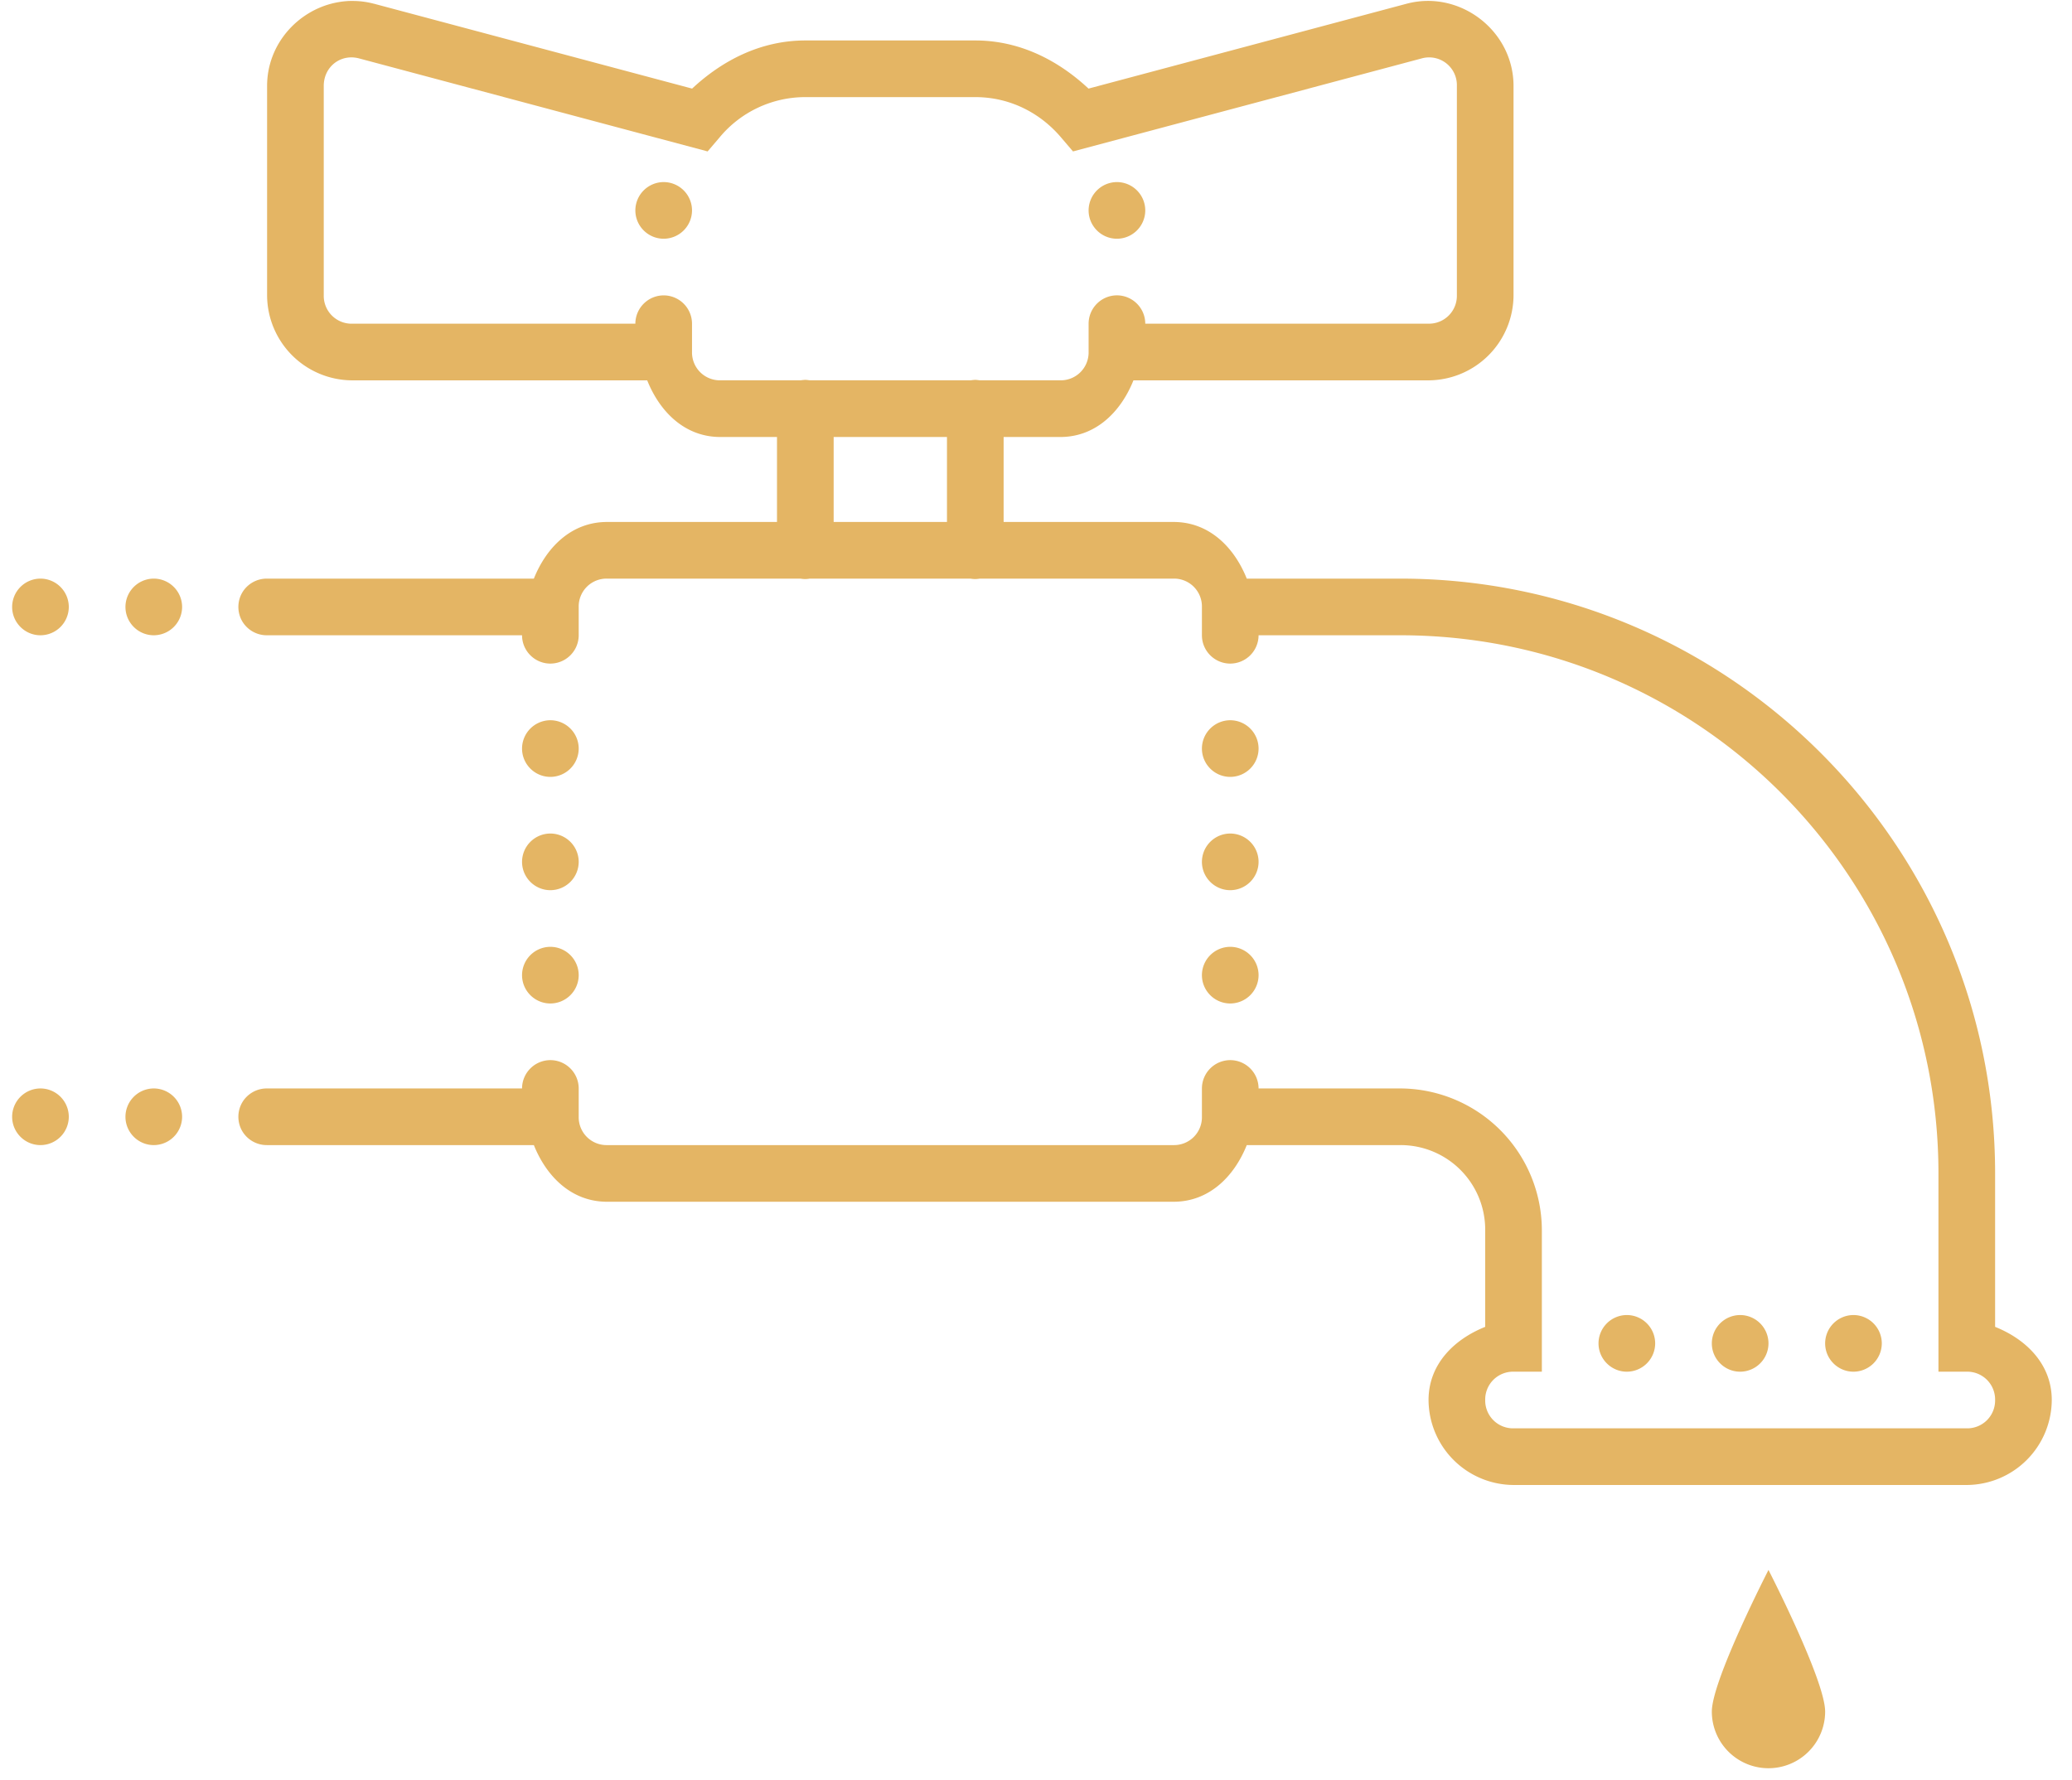<svg width="64" height="55" fill="none" xmlns="http://www.w3.org/2000/svg"><path d="M10.937.03c-.202-.007-.4.017-.595.058C9.183.34 8.25 1.376 8.25 2.655v6.47a2.639 2.639 0 002.625 2.625h9.116c.386.967 1.158 1.75 2.259 1.75H24v2.625h-5.25c-1.1 0-1.873.783-2.26 1.75H8.25a.88.88 0 00-.769.434.883.883 0 000 .882.88.88 0 00.769.434h7.875c0 .482.393.875.875.875a.877.877 0 00.875-.875v-.875a.86.86 0 01.875-.875h5.978a.79.79 0 00.284 0h4.966a.79.79 0 00.284 0h5.988a.86.86 0 01.875.875v.875c0 .482.393.875.875.875a.877.877 0 00.875-.875h4.375c9.19 0 16.625 7.434 16.625 16.625v6.125h.875a.86.86 0 01.875.875.86.86 0 01-.875.875h-14a.86.86 0 01-.875-.875.86.86 0 01.875-.875h.875V38a4.388 4.388 0 00-4.375-4.375h-4.375A.877.877 0 0038 32.75a.877.877 0 00-.875.875v.875a.86.86 0 01-.875.875h-17.5a.86.86 0 01-.875-.875v-.875A.877.877 0 0017 32.75a.877.877 0 00-.875.875H8.25a.88.88 0 00-.769.434.883.883 0 000 .882.88.88 0 00.769.434h8.24c.387.967 1.16 1.75 2.26 1.75h17.5c1.1 0 1.873-.783 2.26-1.75h4.74A2.613 2.613 0 0145.875 38v2.99c-.967.387-1.75 1.16-1.75 2.26a2.639 2.639 0 002.625 2.625h14a2.639 2.639 0 002.625-2.625c0-1.1-.783-1.873-1.75-2.26v-4.74c0-10.138-8.237-18.375-18.375-18.375h-4.74c-.387-.967-1.16-1.75-2.26-1.75H31V13.5h1.75c1.1 0 1.873-.783 2.26-1.75h9.115a2.639 2.639 0 002.625-2.625v-6.47c0-1.706-1.658-2.977-3.302-2.54l-9.826 2.622c-.93-.868-2.116-1.487-3.497-1.487h-5.25c-1.38 0-2.567.619-3.497 1.487L11.552.115h-.004a2.537 2.537 0 00-.611-.085zm-.048 1.743c.068.003.14.014.212.034l10.756 2.871.362-.424A3.44 3.44 0 0124.875 3h5.25c1.073 0 2.01.489 2.656 1.254l.362.424L43.9 1.808a.857.857 0 011.1.846v6.47a.86.86 0 01-.875.875h-8.75a.877.877 0 00-.875-.875.877.877 0 00-.875.875v.875a.86.86 0 01-.875.875h-2.488c-.052-.007-.1-.014-.15-.014-.042.004-.086.007-.127.014h-4.973c-.052-.007-.1-.014-.15-.014-.042.004-.086.007-.127.014H22.25a.86.86 0 01-.875-.875V10a.877.877 0 00-.875-.875.877.877 0 00-.875.875h-8.75A.86.86 0 0110 9.125v-6.47c0-.523.403-.9.889-.882zM20.5 5.625a.877.877 0 00-.875.875c0 .482.393.875.875.875a.877.877 0 00.875-.875.877.877 0 00-.875-.875zm14 0a.877.877 0 00-.875.875c0 .482.393.875.875.875a.877.877 0 00.875-.875.877.877 0 00-.875-.875zM25.75 13.5h3.5v2.625h-3.5V13.5zm-24.5 4.375a.877.877 0 00-.875.875c0 .482.393.875.875.875a.877.877 0 00.875-.875.877.877 0 00-.875-.875zm3.5 0a.877.877 0 00-.875.875c0 .482.393.875.875.875a.877.877 0 00.875-.875.877.877 0 00-.875-.875zM17 22.25a.877.877 0 00-.875.875c0 .482.393.875.875.875a.877.877 0 00.875-.875.877.877 0 00-.875-.875zm21 0a.877.877 0 00-.875.875c0 .482.393.875.875.875a.877.877 0 00.875-.875.877.877 0 00-.875-.875zm-21 3.5a.877.877 0 00-.875.875c0 .482.393.875.875.875a.877.877 0 00.875-.875.877.877 0 00-.875-.875zm21 0a.877.877 0 00-.875.875c0 .482.393.875.875.875a.877.877 0 00.875-.875.877.877 0 00-.875-.875zm-21 3.5a.877.877 0 00-.875.875c0 .482.393.875.875.875a.877.877 0 00.875-.875.877.877 0 00-.875-.875zm21 0a.877.877 0 00-.875.875c0 .482.393.875.875.875a.877.877 0 00.875-.875.877.877 0 00-.875-.875zM1.25 33.625a.877.877 0 00-.875.875c0 .482.393.875.875.875a.877.877 0 00.875-.875.877.877 0 00-.875-.875zm3.5 0a.877.877 0 00-.875.875c0 .482.393.875.875.875a.877.877 0 00.875-.875.877.877 0 00-.875-.875zm45.5 7a.877.877 0 00-.875.875c0 .482.393.875.875.875a.877.877 0 00.875-.875.877.877 0 00-.875-.875zm3.5 0a.877.877 0 00-.875.875c0 .482.393.875.875.875a.877.877 0 00.875-.875.877.877 0 00-.875-.875zm3.5 0a.877.877 0 00-.875.875c0 .482.393.875.875.875a.877.877 0 00.875-.875.877.877 0 00-.875-.875zM54.625 48.5s-1.75 3.408-1.75 4.375a1.749 1.749 0 103.5 0c0-.967-1.75-4.375-1.75-4.375z" fill="#E4B564"/></svg>
